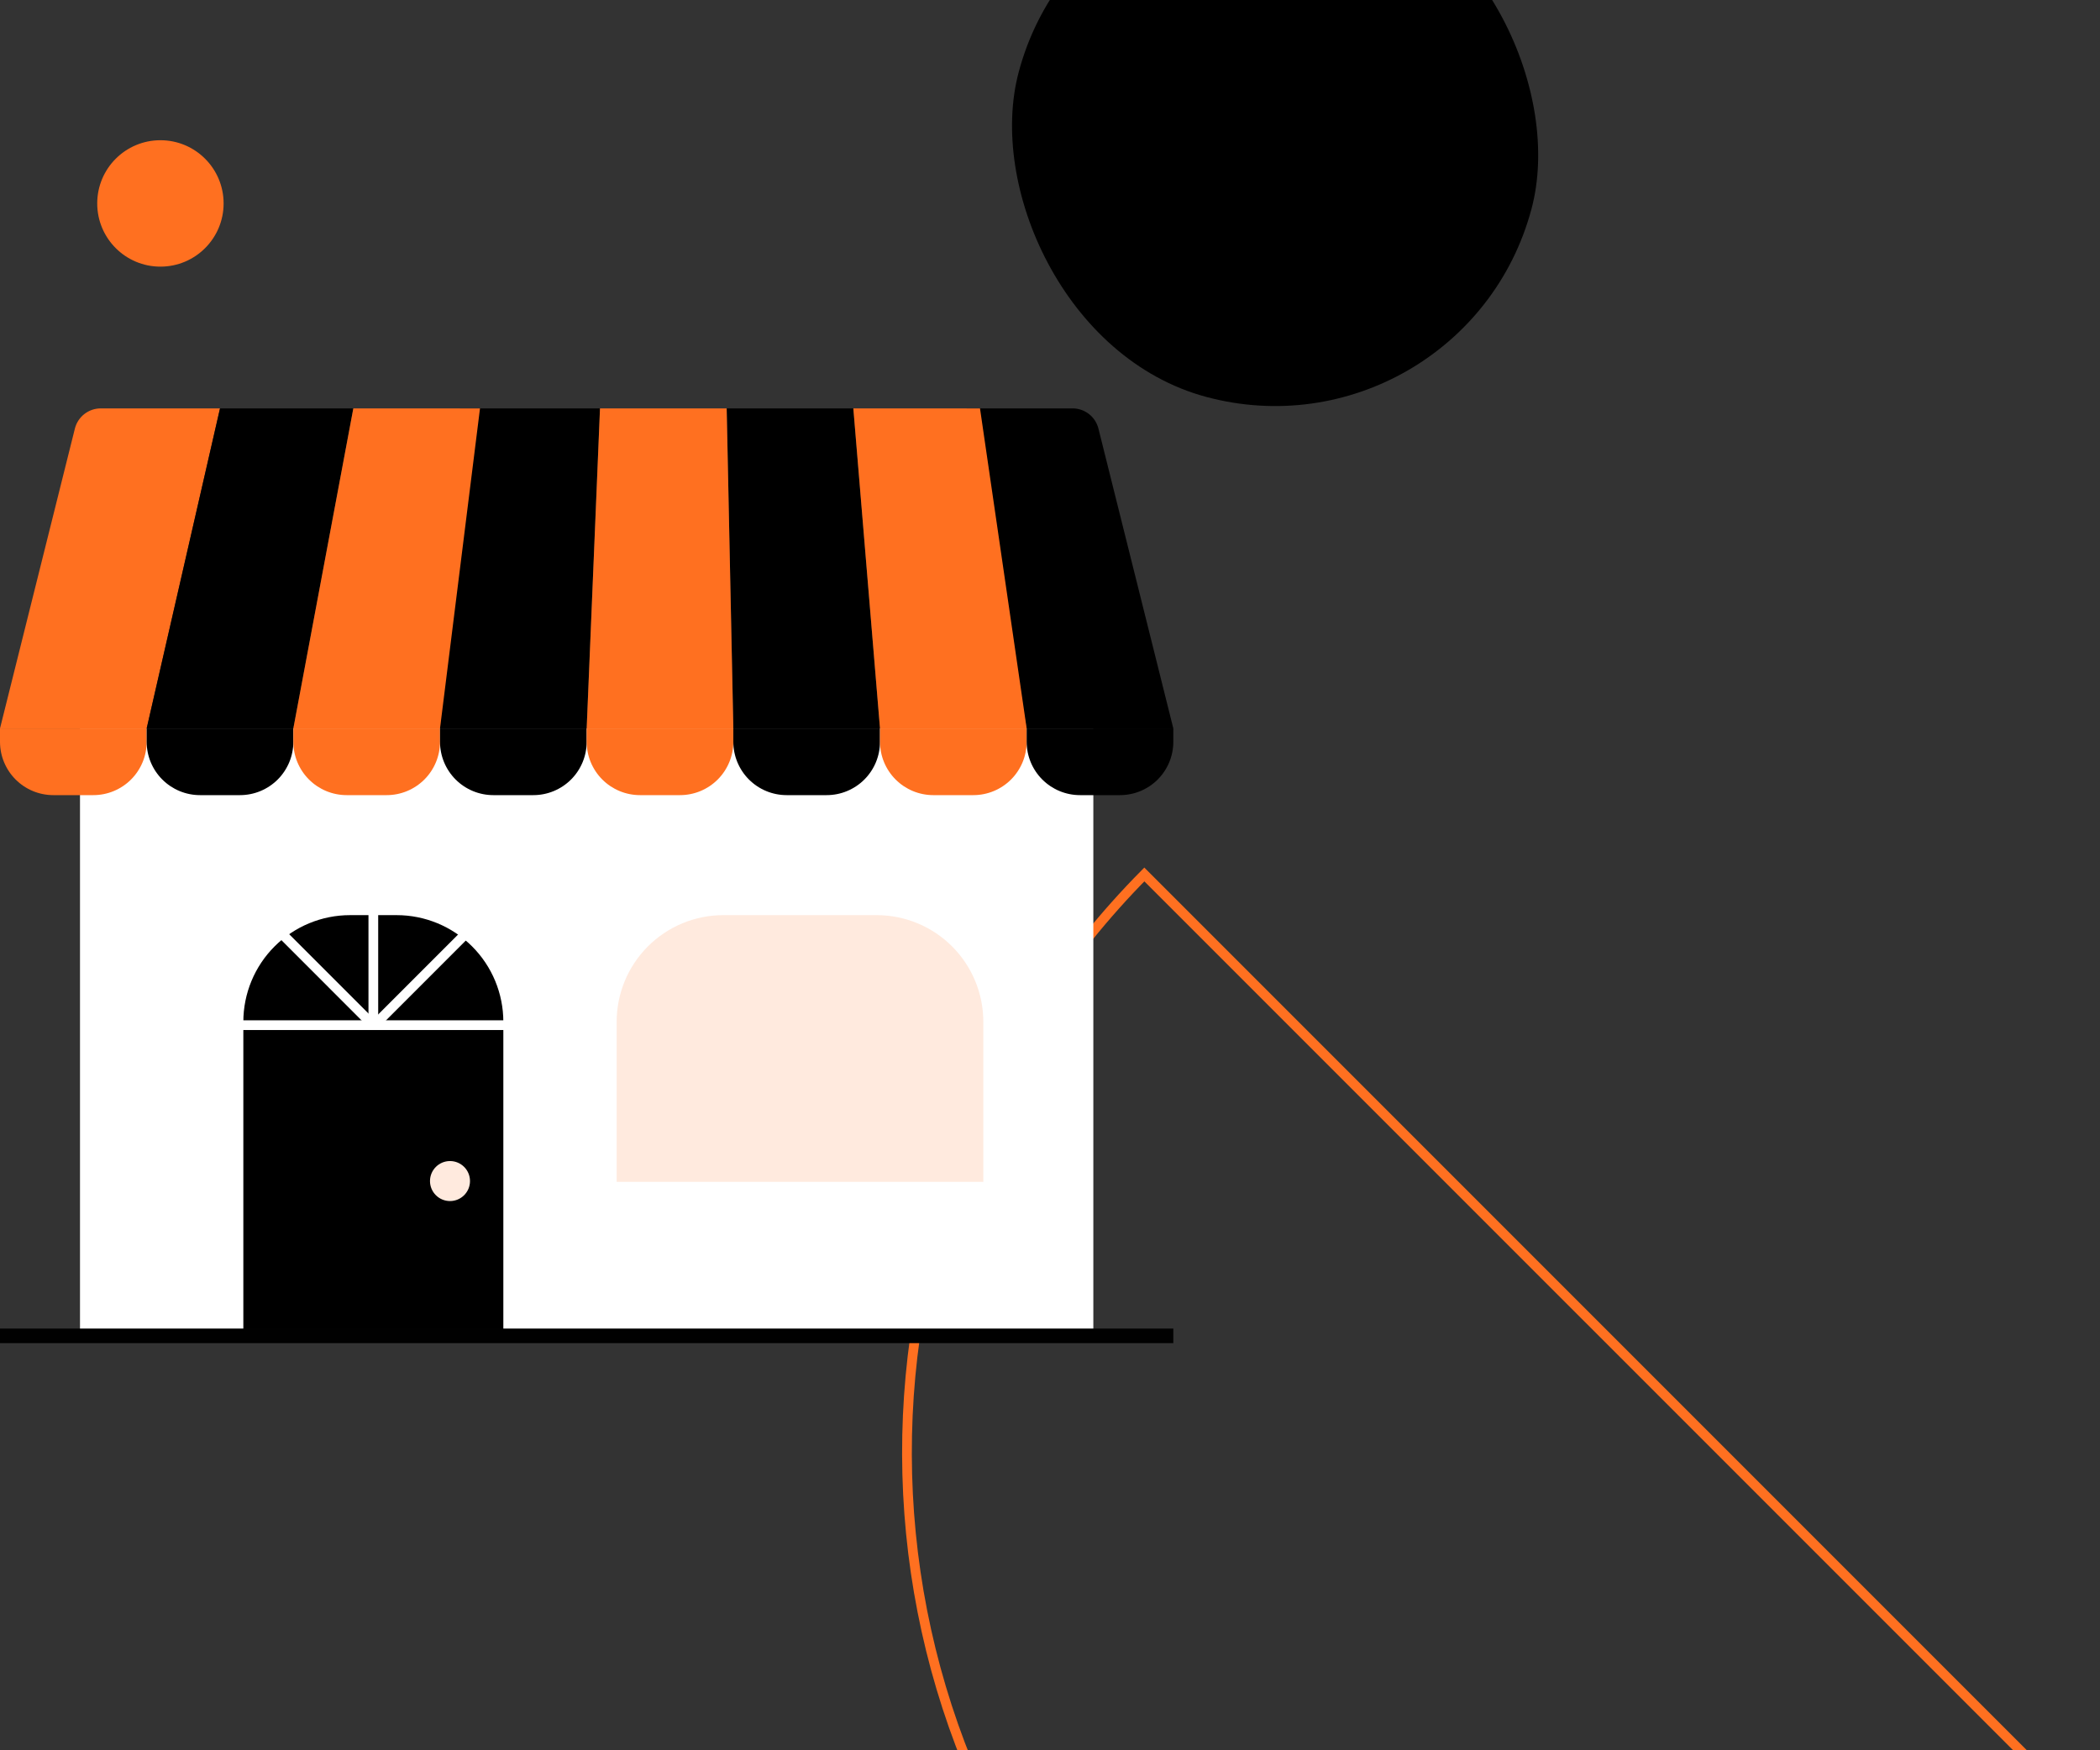 <svg width="216" height="180" viewBox="0 0 216 180" fill="none" xmlns="http://www.w3.org/2000/svg">
<rect x="0" y="0" width="216" height="180" fill="#333333" stroke="none"/>
<circle r="6.5" transform="matrix(-1 0 0 1 16.5 20.921)" fill="#FF7020"/>
<rect x="150.451" y="47.887" width="54.589" height="54.619" rx="27.294" transform="rotate(-165 150.451 47.887)" fill="black"/>
<path d="M117.703 89.93L237.293 209.519C204.241 242.191 150.962 242.073 118.056 209.167C85.15 176.261 85.032 122.982 117.703 89.93Z" stroke="#FF7020"/>
<path d="M112.457 74.914H8.229V138H112.457V74.914Z" fill="white"/>
<path d="M15.086 74.914H0L7.707 44.057C7.86 43.468 8.204 42.945 8.685 42.573C9.167 42.2 9.759 41.999 10.368 42H22.629L15.086 74.914Z" fill="#FF7020"/>
<path d="M30.172 74.914H15.086L22.629 42H36.343L30.172 74.914Z" fill="black"/>
<path d="M60.343 74.914H45.258L47.315 42H61.715L60.343 74.914Z" fill="black"/>
<path d="M90.514 74.914H75.428L74.742 42H87.771L90.514 74.914Z" fill="black"/>
<path d="M120.685 74.914H105.599L99.428 42H110.317C110.926 41.999 111.518 42.2 111.999 42.573C112.481 42.945 112.825 43.468 112.977 44.057L120.685 74.914Z" fill="black"/>
<path d="M45.258 74.914H30.172L36.343 42H49.372L45.258 74.914Z" fill="#FF7020"/>
<path d="M90.514 74.914H105.6L100.8 42H87.772L90.514 74.914Z" fill="#FF7020"/>
<path d="M75.43 74.914H60.344L61.715 42H74.744L75.43 74.914Z" fill="#FF7020"/>
<path d="M9.6 81.772H5.486C4.031 81.772 2.635 81.194 1.607 80.165C0.578 79.136 0 77.741 0 76.286V74.914H15.086V76.286C15.086 77.741 14.508 79.136 13.479 80.165C12.45 81.194 11.055 81.772 9.6 81.772Z" fill="#FF7020"/>
<path d="M24.686 81.772H20.572C19.117 81.772 17.721 81.194 16.693 80.165C15.664 79.136 15.086 77.741 15.086 76.286V74.914H30.172V76.286C30.172 77.741 29.594 79.136 28.565 80.165C27.536 81.194 26.141 81.772 24.686 81.772Z" fill="black"/>
<path d="M39.772 81.772H35.658C34.203 81.772 32.807 81.194 31.779 80.165C30.75 79.136 30.172 77.741 30.172 76.286V74.914H45.258V76.286C45.258 77.741 44.68 79.136 43.651 80.165C42.622 81.194 41.227 81.772 39.772 81.772Z" fill="#FF7020"/>
<path d="M54.858 81.772H50.743C49.289 81.772 47.893 81.194 46.864 80.165C45.836 79.136 45.258 77.741 45.258 76.286V74.914H60.343V76.286C60.343 77.741 59.766 79.136 58.737 80.165C57.708 81.194 56.313 81.772 54.858 81.772Z" fill="black"/>
<path d="M69.944 81.772H65.829C64.375 81.772 62.979 81.194 61.95 80.165C60.922 79.136 60.344 77.741 60.344 76.286V74.914H75.43V76.286C75.43 77.741 74.852 79.136 73.823 80.165C72.794 81.194 71.399 81.772 69.944 81.772Z" fill="#FF7020"/>
<path d="M85.028 81.772H80.913C79.459 81.772 78.063 81.194 77.034 80.165C76.006 79.136 75.428 77.741 75.428 76.286V74.914H90.513V76.286C90.513 77.741 89.936 79.136 88.907 80.165C87.878 81.194 86.483 81.772 85.028 81.772Z" fill="black"/>
<path d="M100.114 81.772H95.999C94.544 81.772 93.149 81.194 92.12 80.165C91.092 79.136 90.514 77.741 90.514 76.286V74.914H105.599V76.286C105.599 77.741 105.021 79.136 103.993 80.165C102.964 81.194 101.569 81.772 100.114 81.772Z" fill="#FF7020"/>
<path d="M115.2 81.772H111.085C109.63 81.772 108.235 81.194 107.206 80.165C106.178 79.136 105.6 77.741 105.6 76.286V74.914H120.685V76.286C120.685 77.741 120.107 79.136 119.079 80.165C118.05 81.194 116.655 81.772 115.2 81.772Z" fill="black"/>
<path d="M101.142 121.543V105.086C101.142 102.176 99.986 99.385 97.929 97.328C95.871 95.27 93.08 94.114 90.171 94.114H74.399C71.489 94.114 68.699 95.27 66.641 97.328C64.584 99.385 63.428 102.176 63.428 105.086V121.543H101.142Z" fill="#FFEADE"/>
<path d="M51.772 138V105.086C51.772 102.176 50.616 99.385 48.559 97.328C46.501 95.27 43.711 94.114 40.801 94.114H36.001C33.091 94.114 30.3 95.27 28.243 97.328C26.185 99.385 25.029 102.176 25.029 105.086V138" fill="black"/>
<path d="M24.686 105.429H52.114" stroke="white" stroke-miterlimit="10"/>
<path d="M38.4 105.429V93.772" stroke="white" stroke-miterlimit="10"/>
<path d="M28.793 95.829L38.057 105.093H38.839L48.048 95.883" stroke="white" stroke-miterlimit="10"/>
<path d="M120.686 136.629H0V138.129H120.686V136.629Z" fill="#010101"/>
<path d="M46.286 123.518C47.422 123.518 48.343 122.597 48.343 121.461C48.343 120.324 47.422 119.403 46.286 119.403C45.15 119.403 44.228 120.324 44.228 121.461C44.228 122.597 45.15 123.518 46.286 123.518Z" fill="#FFEADE"/>
</svg>
